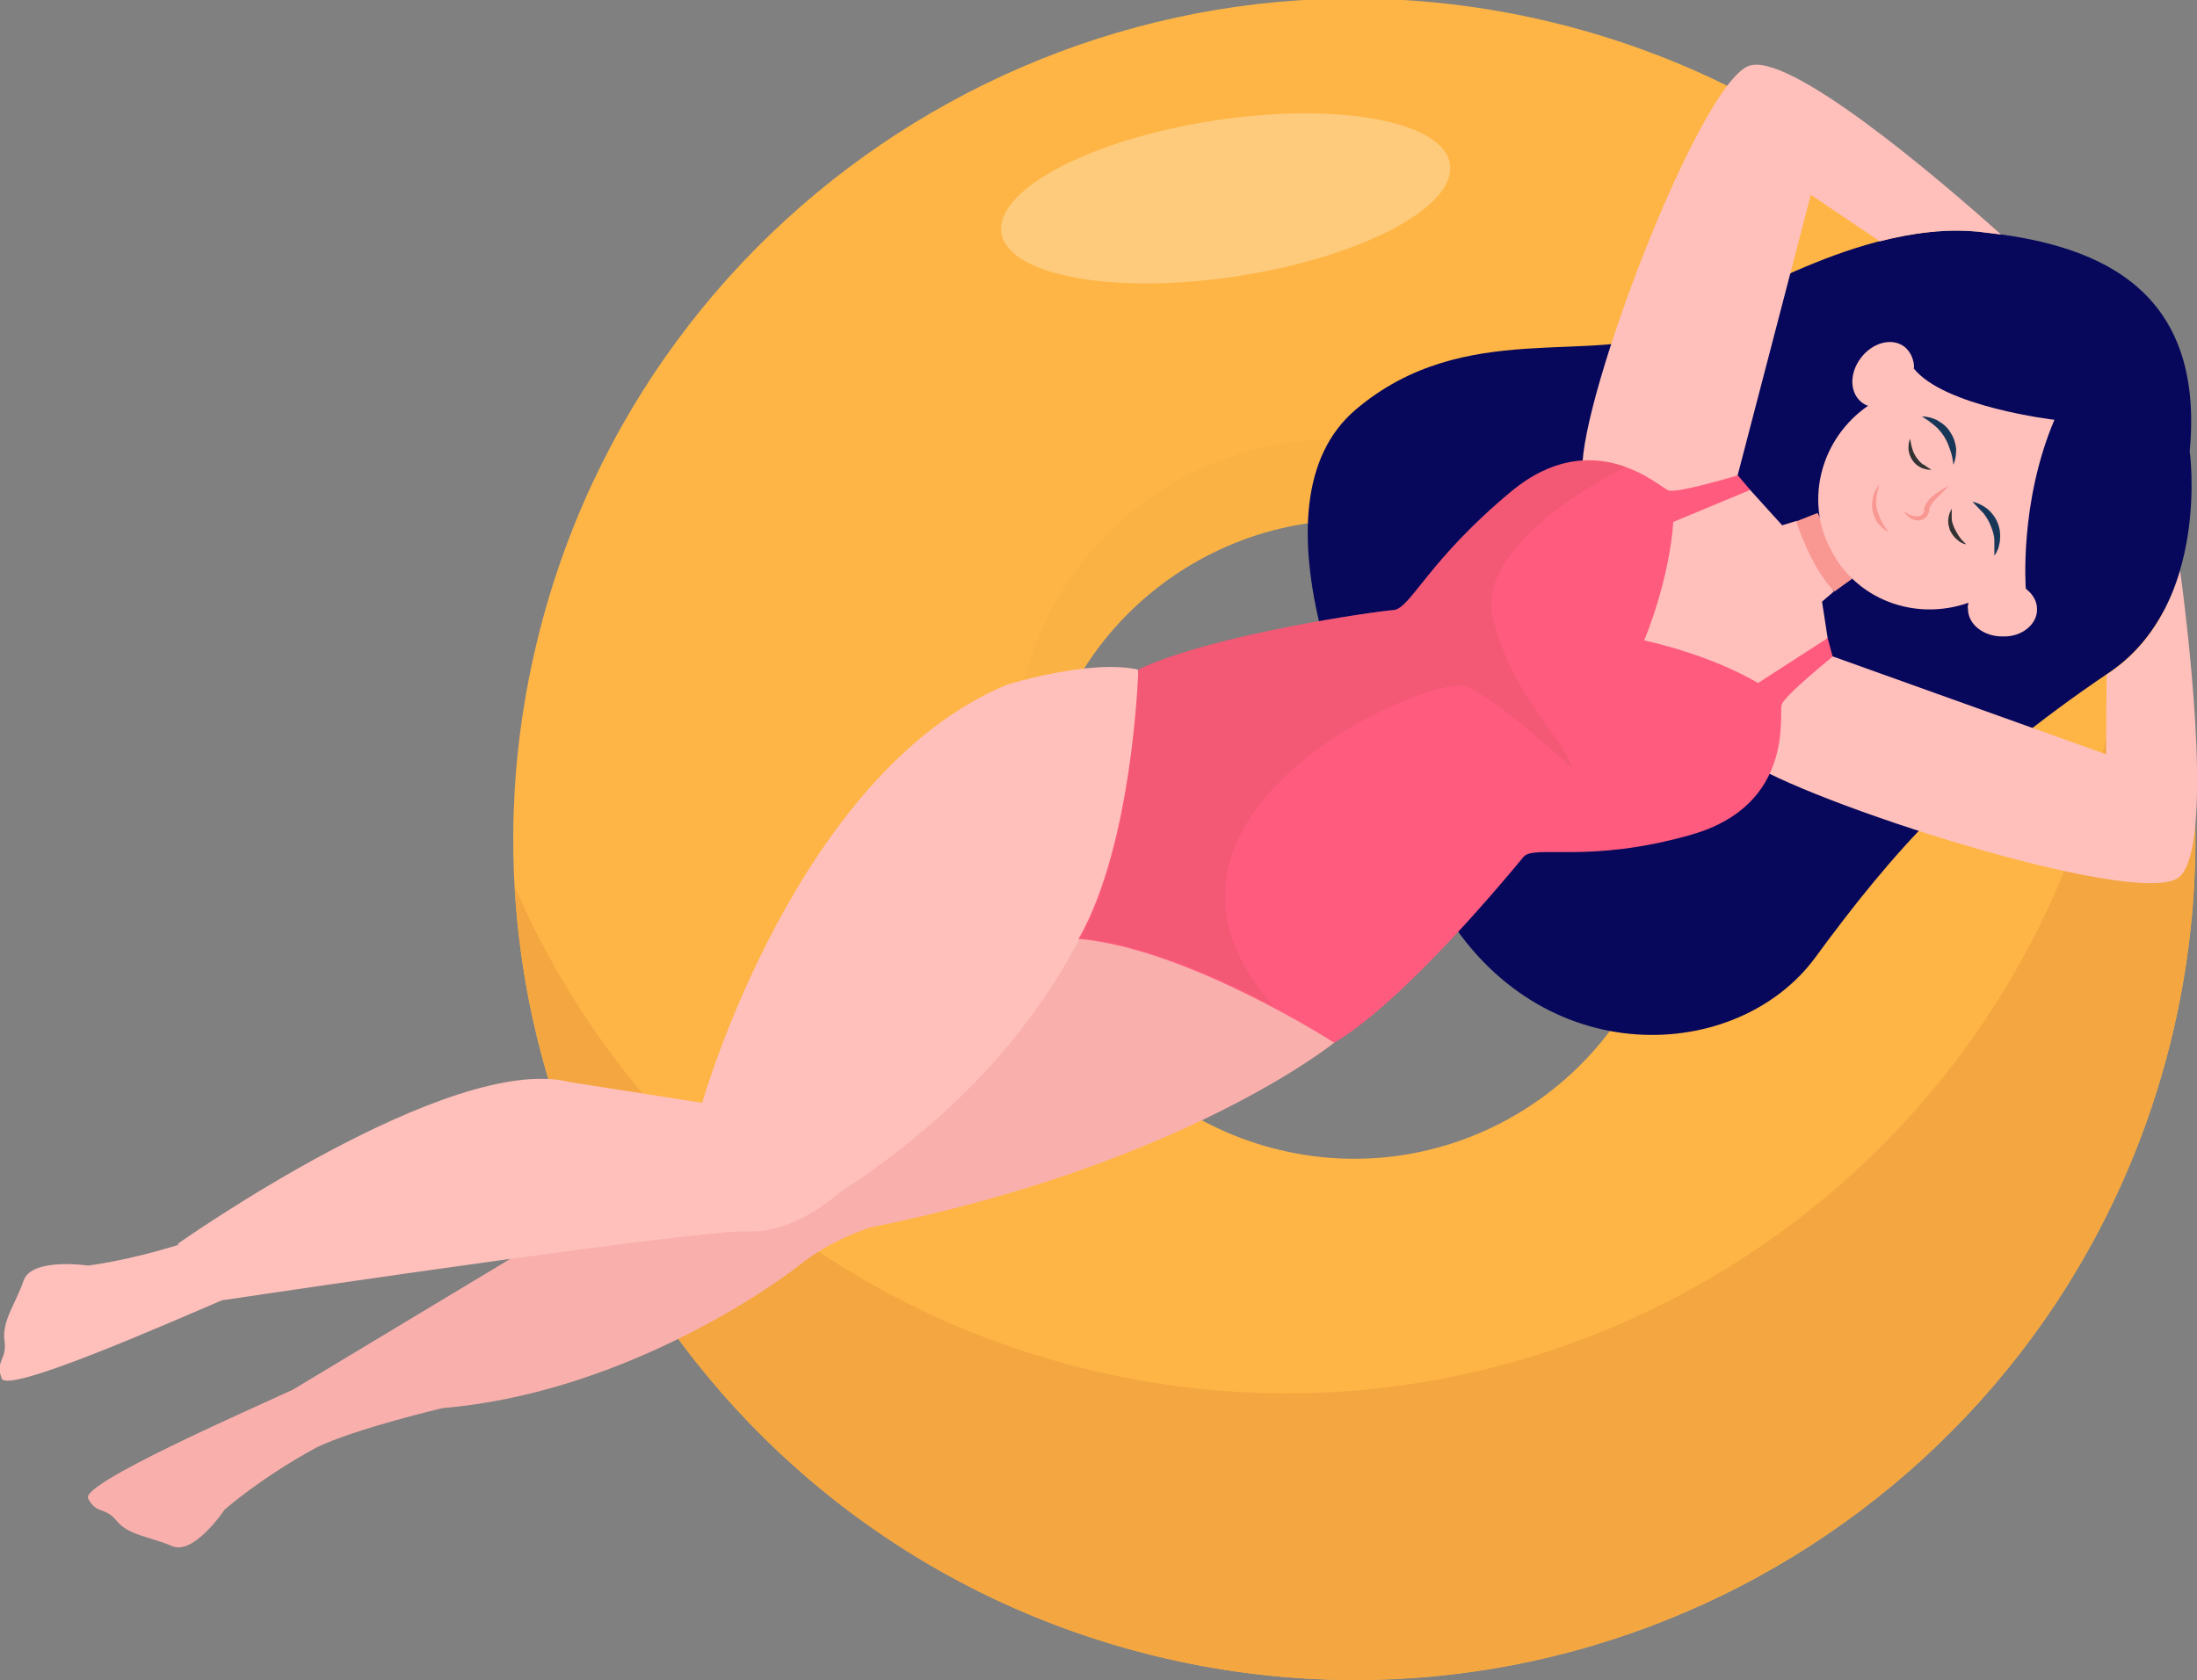 <svg xmlns="http://www.w3.org/2000/svg" viewBox="0 0 391.4 299.4"  xmlns:v="https://vecta.io/nano"><rect x="0" y="0" width="391.4" height="299.4" fill="#808080" stroke="none"/><path d="M95.6 114.6C76.3 195 125.9 275.9 206.4 295.2S367.7 264.9 387 184.4C406.2 104 356.6 23.2 276.2 3.9 195.7-15.4 114.9 34.2 95.6 114.6zm90.3 21.7c7.3-30.6 38.1-49.4 68.6-42.1 30.6 7.3 49.4 38.1 42.1 68.6-7.3 30.6-38.1 49.4-68.6 42.1-30.6-7.3-49.4-38-42.1-68.6z" fill="#feb546"/><g fill="#f4a640"><path d="M194.2 244.1c80.4 19.3 161.3-30.3 180.6-110.8a149.8 149.8 0 0 0 3.9-43.4c12.5 28.8 16.1 61.7 8.3 94.5-19.3 80.4-100.1 130-180.6 110.8-65.9-15.8-111-72.8-114.7-137.2 18.1 41.7 54.9 74.7 102.5 86.1z"/><path d="M250.9 79.9c23.8 5.7 40.4 25.5 43.2 48.4a56.88 56.88 0 0 0-39.6-34.2c-30.6-7.3-61.3 11.5-68.6 42.1-1.6 6.8-2 13.6-1.1 20.2-4.3-10.6-5.4-22.5-2.5-34.5 7.3-30.4 38-49.3 68.6-42z" opacity=".2"/></g><path d="M178.4 41.5c1.2 7.6 20 11.1 42.1 7.7 22-3.4 39-12.3 37.8-20-1.2-7.6-20-11.1-42.1-7.7-22 3.4-38.9 12.3-37.8 20z" fill="#fff" opacity=".3"/><path d="M390.1 80.4s3.8 27.1-14.3 39.4c-25.9 17.5-38.6 32-52.4 50.8s-48.9 20.7-66.4-8.8-34.9-72.3-15.5-88.8 42.6-7.7 56.8-14.3c14.1-6.6 34.7-19.3 54.2-17.4 20.3 2 40.4 9.4 37.6 39.1z" fill="#07085b"/><path d="M311.7 87.2l5.8 6.4 2.6-.8 2.2 4.7c.2.4.2.7 0 1 .3 0 .5.2.8.6.8 1.2 3.6 6.3 3.6 6.3l-2.1 1.8 1 6.5s-12.3 12.2-13.2 12.7-17.8-1.9-19.5-2.8c-1.6-.9-.2-8.9-.1-9.5-.5-.2-7.9-3.6-7.8-5.4.2-1.9 7.7-17.2 8.6-17.7 1.1-.5 18.1-3.8 18.1-3.8z" fill="#ffc0bb"/><path d="M327.1 97.6l2.9 5.5-3.2 2.3c-1.5-1.5-4.3-5.1-6.8-12.5l3.8-1.5 2.9 5.5.4.7z" fill="#f99893"/><path d="M362.9 108.5c0-1.4-.8-2.7-2-3.6 11.1-5.1 15.7-18.7 9.7-29.6-5.3-11.4-19-15.6-29.6-9.7 0-1.5-.6-2.9-1.7-3.8-2.2-1.7-5.7-.8-7.8 2s-2 6.3.3 8c.3.2.6.4 1 .5-8.4 5.8-11.3 16.8-6.7 25.5 4.4 8.9 14.9 13 24.6 9.6-.1.4-.2.7-.1 1.1 0 2.8 2.9 5 6.3 4.9 3.3.1 6.1-2.2 6-4.9z" fill="#ffc0bb"/><path d="M348 82.8c-.1-1-.3-1.9-.6-2.7-.3-.9-.6-1.6-1.1-2.4-.5-.7-1-1.4-1.7-1.9l-.2-.2c-.1-.1-.2-.1-.3-.2l-.5-.4c-.4-.3-.8-.5-1.2-.8.5 0 1 .1 1.5.2.5.2 1 .3 1.4.6.9.5 1.7 1.2 2.2 2.1.6.9.9 1.9 1 2.9 0 .9-.1 1.9-.5 2.8zm3.4 6.6c1 .2 1.9.7 2.7 1.3.8.7 1.4 1.5 1.8 2.5s.5 2 .4 3c0 .5-.2 1-.3 1.5-.2.5-.4.9-.7 1.3v-2.7c0-.9-.3-1.7-.6-2.5s-.7-1.5-1.3-2.3l-2-2.1z" fill="#183658"/><path d="M350.3 97c-.6-.1-1.2-.4-1.7-.9-.5-.4-.9-1-1.2-1.6-.2-.6-.4-1.3-.3-2 0-.3.1-.6.2-1 .1-.3.3-.6.4-.9v1.7c0 .6.2 1.1.4 1.6s.5 1 .8 1.5c.5.8 1 1.2 1.4 1.6zm-10-18.8c-.3.6-.3 1.3-.3 1.9.1.7.3 1.3.7 1.9s.9 1 1.5 1.3c.3.2.6.2.9.3s.6.1 1 .1l-.8-.5-.4-.3c-.1 0-.1-.1-.2-.1l-.2-.1c-.5-.4-.8-.8-1.1-1.2-.3-.5-.6-1-.7-1.5-.2-.6-.3-1.2-.4-1.8z" fill="#333"/><path d="M347.2 86.6c-.9.4-1.7.9-2.5 1.5-.4.3-.8.6-1.1 1s-.6.8-.8 1.4v.4c0 .1 0 .2-.1.3 0 .2-.1.3-.2.4-.2.3-.6.4-1 .4-.8 0-1.7-.4-2.4-1 .5.8 1.3 1.6 2.4 1.7.5.1 1.2-.1 1.6-.5a1.38 1.38 0 0 0 .3-.4c.1-.1.1-.3.2-.4s.1-.3.1-.4v-.3c.1-.4.3-.7.6-1.1s.6-.7.9-1l2-2z" fill="#f99893"/><path d="M360.9 104.9s-1.2-15.3 5.1-30.1c0 0-19.7-2.3-25.1-9.2 0 0 3.8-4.2 4.5-4.6s16.3-2.5 16.3-2.5l15.9 10 5.3 16.6s5.5 12.1 2.5 14.6c-3.1 2.5-8.8 8.2-10.2 9-1.4.7-11.3-4.6-11.3-4.6l-3 .8z" fill="#07085b"/><path d="M336.5 94.9c-1-1.3-1.7-2.6-2.1-4.1-.2-.7-.2-1.5-.1-2.2.1-.8.3-1.5.5-2.3-.5.6-.9 1.4-1.1 2.2-.1.4-.1.8-.2 1.2 0 .4 0 .8.1 1.3.2.8.5 1.6 1 2.3.6.6 1.2 1.2 1.9 1.6z" fill="#f99893"/><path d="M325.5 116.6l49.7 17.8.1-14.2c.2-.1.3-.2.5-.3 6.9-4.7 10.6-11.5 12.6-18.2 2 15 5.9 50.8-.5 54.8-8.2 5.1-66.4-13.6-77.2-21.2s4.3-11.2 4.9-11.9 9.9-6.8 9.9-6.8zM311.4 11.8c6.9-3 33.5 19.6 45.1 30-1.3-.2-2.6-.3-3.9-.5-5.9-.6-11.9.2-17.7 1.7l-12.3-8.3-13.3 51S299 90 298.1 90.1s-16 6.8-16.2-6.4c-.3-13.1 20.6-68 29.5-71.9z" fill="#ffc0bb"/><path d="M183.2 151.9l30.3-1.4c1.1.2 25.1 15.9 25.1 15.9l-.8 19.3s-26.6 21.7-82.7 33c0 0-6.8 2-12.8 6.8-6.1 4.8-32.5 22.8-63.5 25.4 0 0-15.3 3.6-22.4 7C46.3 263.4 40 269 40 269s-5.4 8.1-9.3 6.5c-3.9-1.7-7.8-1.9-9.9-4.5s-3.6-1.1-5.1-4c-1.4-2.6 27.4-15.2 36.5-19.4L96.4 221c.9-.2 57.5-27 59.5-33 1.9-6.2 27.3-36.1 27.3-36.1z" fill="#f9b0ac"/><path d="M31.8 221.8l-.1-.2s48.4-34.2 69.8-28.8l23.6 3.7s16.7-58.9 54.3-74.5c0 0 14.7-4.6 23.3-2.7 0 0 7.8 53.7-53.3 93.3 0 0-7.7 7.2-16.2 6.8-7.6-.4-79.8 10.2-93.7 12.3-10.3 4.4-38.2 16.7-39.2 13.9-1.2-3.2 1-3.3.5-6.7-.5-3.5 2-6.6 3.4-10.7 1.4-4.2 11.5-2.7 11.5-2.7s6.8-.8 16.1-3.7z" fill="#ffc0bb"/><path d="M202.8 119.3c13.4-6.3 42.5-10.4 45.5-10.6 3-.3 6.2-8.9 20.9-21.1s26.5-.7 28.1-.2 12.3-2.7 12.3-2.7l2.2 2.6-13.7 5.7c-.7 10.1-4.8 20.3-5.2 21.1.9.2 11.6 2.5 20.3 7.6l12.4-8 .9 3.3s-8.7 7-9.1 8.6c-.5 1.6 2.4 17.8-16 23.1s-28.1 1.7-30 4-20.9 25.5-33.7 33.1c0 0-25.9-16.7-45.4-18.5l-.1.1v-.1h-.1l.1-.1c9.7-17.1 10.6-47.9 10.6-47.9z" fill="#ff5b7e"/><path d="M248.3 108.7c3-.3 6.2-8.9 20.9-21.1 8.1-6.8 15.4-6.2 20.5-4.4 0 0-27.3 13-23.7 27.1 3.6 14.2 13.2 22 14.1 26.6 0 0-12.4-11.6-18.6-14.5s-65 22.7-34.6 56.9c-9.3-4.9-22.9-11.1-34.3-12.1l-.1.1v-.1h-.1l.1-.1c9.5-17.1 10.3-47.9 10.3-47.9 13.3-6.2 42.5-10.3 45.5-10.5z" fill="#d65561" opacity=".3"/></svg>
